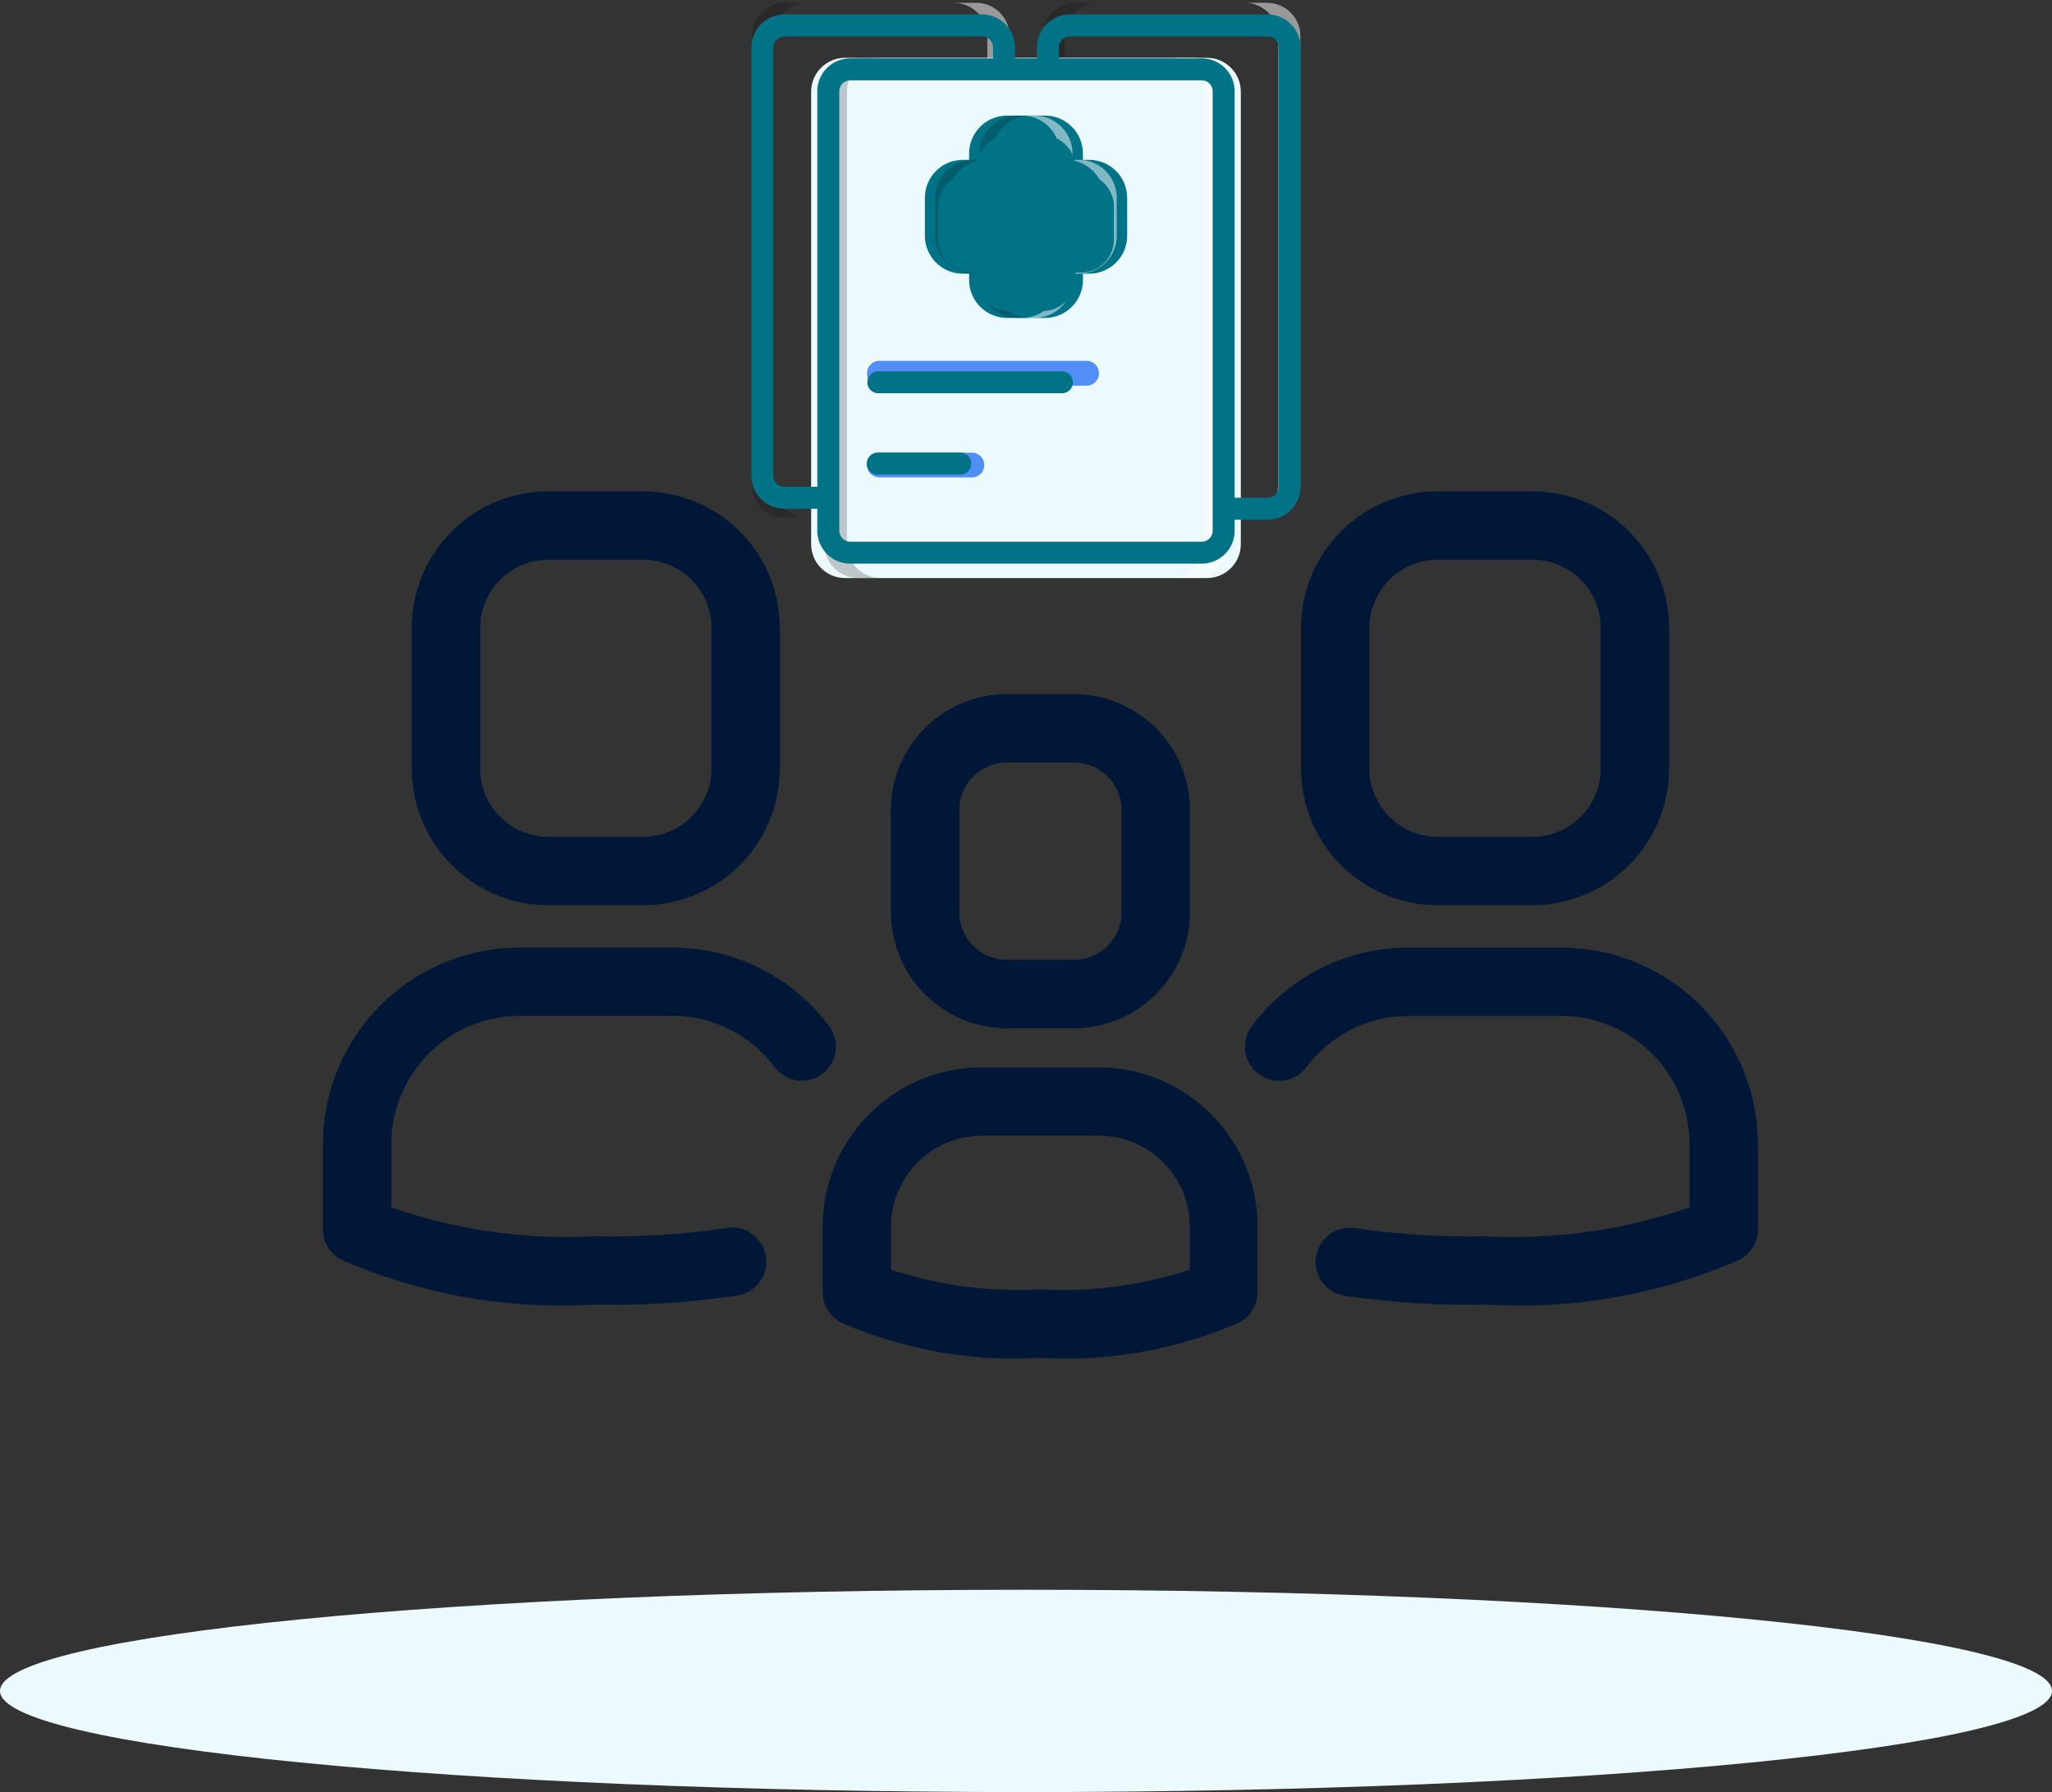 <svg width="71" height="62" xmlns="http://www.w3.org/2000/svg" xmlns:xlink="http://www.w3.org/1999/xlink" xmlns:svgjs="http://svgjs.com/svgjs" viewBox="64 935 71 62"><rect x="64" y="935" width="71" height="62" fill="#333333" stroke="none"/><svg width="71" height="7" xmlns="http://www.w3.org/2000/svg" xmlns:xlink="http://www.w3.org/1999/xlink" xmlns:svgjs="http://svgjs.com/svgjs" fill="#ecf9fd" x="64" y="990"><svg xmlns="http://www.w3.org/2000/svg" xmlns:xlink="http://www.w3.org/1999/xlink" width="71" height="7"><path paint-order="stroke fill markers" fill-rule="evenodd" d="M35.5 7C15.868 7 0 5.435 0 3.5 0 1.564 15.868 0 35.5 0 55.13 0 71 1.564 71 3.5 71 5.435 55.13 7 35.5 7z"/></svg></svg><svg width="50" height="47" xmlns="http://www.w3.org/2000/svg" xmlns:xlink="http://www.w3.org/1999/xlink" xmlns:svgjs="http://svgjs.com/svgjs" viewBox="75 935 50 47" x="75" y="935"><svg width="50" height="30" xmlns="http://www.w3.org/2000/svg" xmlns:xlink="http://www.w3.org/1999/xlink" xmlns:svgjs="http://svgjs.com/svgjs" viewBox="0.175 0 49.651 30" fill="#001737" x="75" y="952"><svg xmlns="http://www.w3.org/2000/svg" xmlns:xlink="http://www.w3.org/1999/xlink" width="50" height="30" viewBox="0 0.02 49.288 29.781"><path paint-order="stroke fill markers" fill-rule="evenodd" d="M7.745 14.231h3.253a4.694 4.694 0 0 0 4.694-4.694V4.714A4.694 4.694 0 0 0 10.998.02H7.745a4.694 4.694 0 0 0-4.694 4.694v4.823a4.694 4.694 0 0 0 4.694 4.694zM5.398 4.714a2.347 2.347 0 0 1 2.347-2.347h3.253a2.347 2.347 0 0 1 2.347 2.347v4.823a2.347 2.347 0 0 1-2.347 2.347H7.745a2.347 2.347 0 0 1-2.347-2.347V4.714zm11.758 15.312a1.173 1.173 0 0 1-1.642-.234 4.37 4.37 0 0 0-3.521-1.758H6.75a4.41 4.41 0 0 0-4.403 4.405v2.169a18.291 18.291 0 0 0 7.02.993c1.491.033 2.983-.06 4.459-.277a1.174 1.174 0 1 1 .394 2.314 28.479 28.479 0 0 1-4.849.31 18.975 18.975 0 0 1-8.707-1.524A1.174 1.174 0 0 1 0 25.368V22.44a6.757 6.757 0 0 1 6.75-6.75h5.234a6.692 6.692 0 0 1 5.398 2.694c.39.518.285 1.254-.232 1.643h.006zm32.132 2.413v2.93c0 .448-.256.859-.66 1.055a18.975 18.975 0 0 1-8.707 1.524 28.487 28.487 0 0 1-4.85-.31 1.174 1.174 0 0 1-.96-1.355 1.19 1.19 0 0 1 1.355-.96c1.476.218 2.967.311 4.459.278 2.38.129 4.764-.208 7.015-.993v-2.169a4.41 4.41 0 0 0-4.403-4.403h-5.234a4.37 4.37 0 0 0-3.52 1.758 1.173 1.173 0 1 1-1.878-1.408 6.691 6.691 0 0 1 5.398-2.695h5.234a6.757 6.757 0 0 1 6.75 6.748zM23.498 6.984a3.99 3.99 0 0 0-3.99 3.99v3.495a3.99 3.99 0 0 0 3.99 3.99h2.29a3.99 3.99 0 0 0 3.991-3.99v-3.495a3.99 3.99 0 0 0-3.99-3.99h-2.29zm3.934 3.99v3.495c0 .907-.736 1.642-1.643 1.642h-2.29a1.643 1.643 0 0 1-1.644-1.642v-3.495c0-.908.736-1.643 1.643-1.643h2.29c.908 0 1.644.735 1.644 1.643zm-.777 8.83h-4.023a5.468 5.468 0 0 0-5.466 5.463v2.253c0 .45.257.86.662 1.057 2.142.929 4.475 1.34 6.806 1.197a14.83 14.83 0 0 0 6.807-1.197c.404-.197.661-.607.661-1.057v-2.253a5.469 5.469 0 0 0-5.447-5.464zm3.12 6.947a13.985 13.985 0 0 1-5.131.675 13.986 13.986 0 0 1-5.131-.675v-1.484a3.121 3.121 0 0 1 3.12-3.117h4.022a3.121 3.121 0 0 1 3.12 3.117v1.484zm3.82-17.214a4.694 4.694 0 0 0 4.694 4.694h3.253a4.694 4.694 0 0 0 4.694-4.694V4.714A4.694 4.694 0 0 0 41.542.02h-3.253a4.694 4.694 0 0 0-4.694 4.694v4.823zm2.347-4.823a2.347 2.347 0 0 1 2.347-2.347h3.253a2.347 2.347 0 0 1 2.347 2.347v4.823a2.347 2.347 0 0 1-2.347 2.347h-3.253a2.347 2.347 0 0 1-2.347-2.347V4.714z"/></svg></svg><svg width="19" height="20" xmlns="http://www.w3.org/2000/svg" xmlns:xlink="http://www.w3.org/1999/xlink" xmlns:svgjs="http://svgjs.com/svgjs" viewBox="90 935 19 20" x="90" y="935"><svg width="12" height="18" xmlns="http://www.w3.org/2000/svg" xmlns:xlink="http://www.w3.org/1999/xlink" xmlns:svgjs="http://svgjs.com/svgjs" viewBox="0 0.097 12 17.806" opacity=".2" x="90" y="935"><svg xmlns="http://www.w3.org/2000/svg" xmlns:xlink="http://www.w3.org/1999/xlink" width="12" height="18" viewBox="0.584 0.946 11.233 16.669"><path paint-order="stroke fill markers" fill-rule="evenodd" d="M1.67.946c-.6 0-1.086.487-1.086 1.087v14.495c0 .6.486 1.087 1.087 1.087h.725c-.6 0-1.088-.487-1.088-1.087V2.033c0-.6.487-1.087 1.088-1.087H1.67zm9.422 0c-.6 0-1.087.487-1.087 1.087v14.495c0 .6.487 1.087 1.087 1.087h.725c-.6 0-1.087-.487-1.087-1.087V2.033c0-.6.487-1.087 1.087-1.087h-.725z"/></svg></svg><svg width="12" height="18" xmlns="http://www.w3.org/2000/svg" xmlns:xlink="http://www.w3.org/1999/xlink" xmlns:svgjs="http://svgjs.com/svgjs" viewBox="0 0.097 12 17.806" fill="#fff" opacity=".502" x="97" y="935"><svg xmlns="http://www.w3.org/2000/svg" xmlns:xlink="http://www.w3.org/1999/xlink" width="12" height="18" viewBox="0.469 0.946 11.233 16.669"><path paint-order="stroke fill markers" fill-rule="evenodd" d="M10.614.946c.6 0 1.088.487 1.088 1.087v14.495c0 .6-.487 1.087-1.088 1.087H9.89c.6 0 1.087-.487 1.087-1.087V2.033c0-.6-.487-1.087-1.087-1.087h.724zm-9.42 0c.6 0 1.087.487 1.087 1.087v14.495c0 .6-.488 1.087-1.088 1.087H.47c.6 0 1.087-.487 1.087-1.087V2.033c0-.6-.487-1.087-1.087-1.087h.724z"/></svg></svg><svg width="15" height="18" xmlns="http://www.w3.org/2000/svg" xmlns:xlink="http://www.w3.org/1999/xlink" xmlns:svgjs="http://svgjs.com/svgjs" viewBox="0.065 0 14.869 18" fill="#ecf9fd" x="92" y="937"><svg xmlns="http://www.w3.org/2000/svg" xmlns:xlink="http://www.w3.org/1999/xlink" width="15" height="18" viewBox="0.758 0.396 13.77 16.669"><path paint-order="stroke fill markers" fill-rule="evenodd" d="M.758 1.483c0-.6.486-1.087 1.087-1.087H13.44c.6 0 1.086.486 1.086 1.087v14.494c0 .6-.486 1.087-1.086 1.087H1.845c-.6 0-1.087-.487-1.087-1.087V1.483z"/></svg></svg><svg width="3" height="18" xmlns="http://www.w3.org/2000/svg" xmlns:xlink="http://www.w3.org/1999/xlink" xmlns:svgjs="http://svgjs.com/svgjs" viewBox="0.522 0 1.957 18" opacity=".2" x="92" y="937"><svg xmlns="http://www.w3.org/2000/svg" xmlns:xlink="http://www.w3.org/1999/xlink" width="3" height="18" viewBox="0.758 0.396 1.812 16.669"><path paint-order="stroke fill markers" fill-rule="evenodd" d="M1.845.396c-.6 0-1.087.486-1.087 1.087v14.494c0 .6.486 1.087 1.087 1.087h.725c-.6 0-1.087-.487-1.087-1.087V1.483c0-.6.486-1.087 1.087-1.087h-.725z"/></svg></svg><svg width="3" height="18" xmlns="http://www.w3.org/2000/svg" xmlns:xlink="http://www.w3.org/1999/xlink" xmlns:svgjs="http://svgjs.com/svgjs" viewBox="0.522 0 1.956 18" fill="#fff" opacity=".502" x="104" y="937"><svg xmlns="http://www.w3.org/2000/svg" xmlns:xlink="http://www.w3.org/1999/xlink" width="3" height="18" viewBox="0.716 0.396 1.812 16.669"><path paint-order="stroke fill markers" fill-rule="evenodd" d="M1.44.396c.6 0 1.087.486 1.087 1.087v14.494c0 .6-.486 1.087-1.087 1.087H.716c.6 0 1.087-.487 1.087-1.087V1.483c0-.6-.487-1.087-1.087-1.087h.724z"/></svg></svg><svg width="7" height="7" xmlns="http://www.w3.org/2000/svg" xmlns:xlink="http://www.w3.org/1999/xlink" xmlns:svgjs="http://svgjs.com/svgjs" fill="#017387" x="96" y="939"><svg xmlns="http://www.w3.org/2000/svg" xmlns:xlink="http://www.w3.org/1999/xlink" width="7" height="7" viewBox="0.744 0.932 5.798 5.798"><path paint-order="stroke fill markers" fill-rule="evenodd" d="M2.012 2.02C2.012 1.418 2.5.931 3.1.931h1.087c.6 0 1.087.487 1.087 1.087V2.2h.181c.6 0 1.087.487 1.087 1.087v1.088c0 .6-.486 1.087-1.087 1.087h-.18v.18c0 .601-.487 1.088-1.088 1.088H3.1c-.6 0-1.087-.487-1.087-1.087v-.181h-.181c-.6 0-1.087-.487-1.087-1.087V3.287c0-.6.486-1.087 1.087-1.087h.181v-.18z"/></svg></svg><svg width="4" height="7" xmlns="http://www.w3.org/2000/svg" xmlns:xlink="http://www.w3.org/1999/xlink" xmlns:svgjs="http://svgjs.com/svgjs" viewBox="0.359 0 3.281 7" opacity=".2" x="96" y="939"><svg xmlns="http://www.w3.org/2000/svg" xmlns:xlink="http://www.w3.org/1999/xlink" width="4" height="7" viewBox="0.744 0.932 2.718 5.798"><path paint-order="stroke fill markers" fill-rule="evenodd" d="M3.1.932c-.601 0-1.088.487-1.088 1.087V2.2h-.181c-.6 0-1.087.487-1.087 1.087v1.088c0 .6.486 1.087 1.087 1.087h.181v.18c0 .601.487 1.088 1.087 1.088h.362c-.6 0-1.087-.487-1.087-1.087v-.181h-.18c-.601 0-1.088-.487-1.088-1.087V3.287c0-.6.487-1.087 1.087-1.087h.181v-.18c0-.601.487-1.088 1.087-1.088H3.1z"/></svg></svg><svg width="4" height="7" xmlns="http://www.w3.org/2000/svg" xmlns:xlink="http://www.w3.org/1999/xlink" xmlns:svgjs="http://svgjs.com/svgjs" viewBox="0.359 0 3.281 7" fill="#fff" opacity=".502" x="99" y="939"><svg xmlns="http://www.w3.org/2000/svg" xmlns:xlink="http://www.w3.org/1999/xlink" width="4" height="7" viewBox="0.824 0.932 2.718 5.798"><path paint-order="stroke fill markers" fill-rule="evenodd" d="M1.186.932c.6 0 1.087.487 1.087 1.087V2.2h.181c.6 0 1.087.487 1.087 1.087v1.088c0 .6-.486 1.087-1.087 1.087h-.18v.18c0 .601-.487 1.088-1.088 1.088H.824c.6 0 1.087-.487 1.087-1.087v-.181h.181c.6 0 1.087-.487 1.087-1.087V3.287c0-.6-.486-1.087-1.087-1.087h-.181v-.18C1.91 1.418 1.424.931.824.931h.362z"/></svg></svg><svg width="8" height="5" xmlns="http://www.w3.org/2000/svg" xmlns:xlink="http://www.w3.org/1999/xlink" xmlns:svgjs="http://svgjs.com/svgjs" viewBox="0 0.484 8 4.031" fill="#518ef8" x="94" y="947"><svg xmlns="http://www.w3.org/2000/svg" xmlns:xlink="http://www.w3.org/1999/xlink" width="8" height="5" viewBox="0.408 0.716 6.764 3.409"><path paint-order="stroke fill markers" fill-rule="evenodd" d="M.408 1.079c0-.2.163-.363.363-.363h6.04a.363.363 0 1 1 0 .725H.77a.363.363 0 0 1-.363-.362zm0 2.684c0-.2.163-.363.363-.363h2.684a.363.363 0 1 1 0 .725H.77a.363.363 0 0 1-.363-.362z"/></svg></svg><svg width="19" height="20" xmlns="http://www.w3.org/2000/svg" xmlns:xlink="http://www.w3.org/1999/xlink" xmlns:svgjs="http://svgjs.com/svgjs" viewBox="0 0.5 19 19" fill="#017387" x="90" y="935"><svg xmlns="http://www.w3.org/2000/svg" width="19" height="20" viewBox="0.584 0.946 18.118 18.118"><path paint-order="stroke fill markers" fill-rule="evenodd" d="M.584 2.033c0-.6.486-1.087 1.087-1.087h6.522c.6 0 1.087.487 1.087 1.087v.363h.725v-.363c0-.6.487-1.087 1.087-1.087h6.522c.6 0 1.088.487 1.088 1.087v14.494c0 .601-.487 1.088-1.088 1.088h-1.087v.362c0 .6-.486 1.087-1.086 1.087H3.845c-.6 0-1.087-.487-1.087-1.087v-.725H1.67c-.6 0-1.087-.486-1.087-1.087V2.033zm7.972 0v.363H3.845c-.6 0-1.087.486-1.087 1.087v13.045H1.67a.362.362 0 0 1-.363-.363V2.033c0-.2.163-.362.363-.362h6.522c.2 0 .363.162.363.362zM3.483 17.977V16.89 3.483c0-.2.162-.363.362-.363H15.44c.2 0 .362.163.362.363V17.977c0 .2-.162.362-.362.362H3.845a.362.362 0 0 1-.362-.362zm13.044-1.087h1.087c.2 0 .363-.162.363-.362v-6.021-8.474c0-.2-.162-.362-.363-.362h-6.522c-.2 0-.362.162-.362.362v.363h4.71c.6 0 1.087.486 1.087 1.087V16.89zM9.1 4.932c-.6 0-1.087.487-1.087 1.087V6.2h-.181c-.6 0-1.087.487-1.087 1.087v1.088c0 .6.486 1.087 1.087 1.087h.181v.18c0 .601.487 1.088 1.087 1.088h1.087c.6 0 1.087-.487 1.087-1.087v-.181h.181c.6 0 1.087-.487 1.087-1.087V7.287c0-.6-.486-1.087-1.087-1.087h-.18v-.18c0-.601-.487-1.088-1.088-1.088H9.1zM8.737 6.02c0-.2.162-.362.362-.362h1.087c.2 0 .363.162.363.362v.906h.905c.2 0 .363.162.363.362v1.088c0 .2-.162.362-.363.362h-.543-.362v.906c0 .2-.163.362-.363.362H9.1a.362.362 0 0 1-.362-.362v-.544-.362h-.363-.543a.362.362 0 0 1-.362-.362V7.287c0-.2.162-.362.362-.362h.906v-.362-.544zm-4.329 7.06c0-.2.163-.363.363-.363h6.04a.363.363 0 1 1 0 .725H4.77a.363.363 0 0 1-.363-.362zm.363 2.321a.363.363 0 1 0 0 .725h2.684a.363.363 0 1 0 0-.725H4.77z"/></svg></svg></svg></svg></svg>